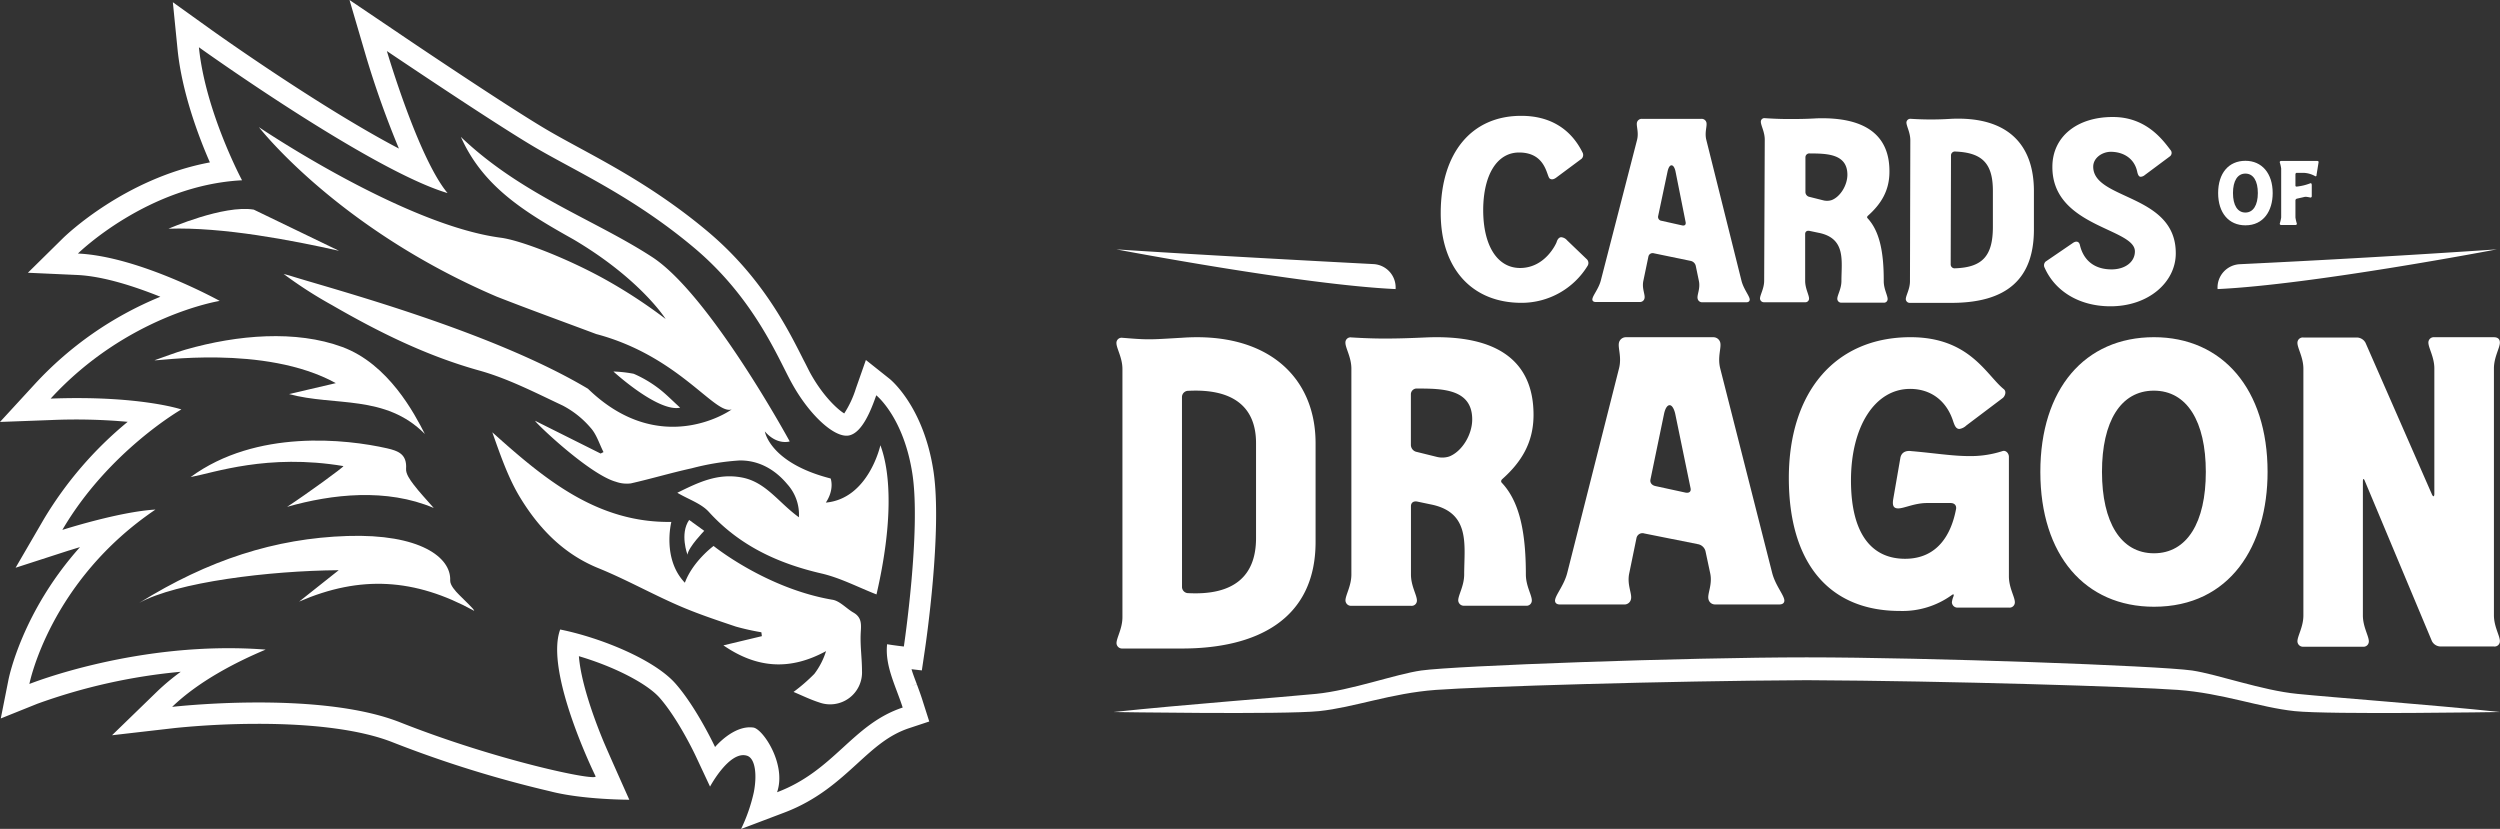 <svg xmlns="http://www.w3.org/2000/svg" viewBox="0 0 641.62 212.72"><rect x="0" y="0" width="641.62" height="212.72" fill="#333333" stroke="none"/><defs><style>.ae8d9293-1897-46be-8250-f45040ee265b{fill:#fff;}</style></defs><g id="e01b2a9c-e114-4944-b3bb-f02725028fe6" data-name="katman 1"><path class="ae8d9293-1897-46be-8250-f45040ee265b" d="M337.64,113.72v25.37c0,20.09-15.39,27.35-34.28,27.35H288.08a1.42,1.42,0,0,1-1.53-1.37c0-1.38,1.52-3.73,1.52-6.67l0-63.68c0-2.94-1.54-5.3-1.54-6.67A1.32,1.32,0,0,1,288,86.69c2.52.2,4.59.39,6.88.39s4.92-.2,8.41-.39C325.18,85.11,337.63,96.67,337.64,113.72Zm-34.28,36.95a1.6,1.6,0,0,0,1.64,1.56c11.58.59,17.36-4.31,17.36-14.11v-24.4c0-9.31-5.9-14-17.37-13.42a1.61,1.61,0,0,0-1.64,1.57Z"/><path class="ae8d9293-1897-46be-8250-f45040ee265b" d="M391.61,147.43c0,2.94,1.53,5.29,1.53,6.66a1.35,1.35,0,0,1-1.52,1.37H375.78a1.43,1.43,0,0,1-1.53-1.37c0-1.37,1.53-3.73,1.53-6.67,0-7.54,1.74-16-8.75-18l-3.28-.69c-1-.19-1.63.3-1.63,1.18v17.54c0,2.94,1.53,5.29,1.53,6.66a1.35,1.35,0,0,1-1.52,1.37H346.84a1.42,1.42,0,0,1-1.53-1.37c0-1.38,1.52-3.73,1.52-6.67l0-52.81c0-2.94-1.53-5.29-1.53-6.66a1.31,1.31,0,0,1,1.53-1.37c3.17.19,5.9.29,8.52.29,3.27,0,6.55-.1,10.92-.3,18-.69,27.31,6.07,27.31,19.88,0,7.15-3.16,12.15-8,16.47-.33.29-.44.68-.11,1C389.75,128.52,391.61,135.87,391.61,147.43Zm-13.77-39.78c0-7.84-7.65-7.93-14.1-7.93a1.48,1.48,0,0,0-1.64,1.47v12.93a1.85,1.85,0,0,0,1.53,1.87l5.13,1.27a5.76,5.76,0,0,0,3.17-.1C375.22,115.88,377.84,111.57,377.84,107.65Z"/><path class="ae8d9293-1897-46be-8250-f45040ee265b" d="M418.15,147.1c-.65,2.94.77,5.29.44,6.66a1.7,1.7,0,0,1-1.74,1.38h-16.5c-1,0-1.42-.59-1.2-1.37.33-1.37,2.29-3.72,3.06-6.66l13.3-52.53c.76-2.93-.33-5.29,0-6.66a1.82,1.82,0,0,1,1.85-1.37h22.29a1.82,1.82,0,0,1,1.85,1.37c.33,1.37-.76,3.73,0,6.67l13.34,52.51c.77,2.94,2.73,5.29,3.06,6.66.22.79-.22,1.37-1.2,1.37H440.22a1.71,1.71,0,0,1-1.75-1.37c-.33-1.37,1.09-3.73.44-6.67l-1.21-5.68a2.45,2.45,0,0,0-2-1.76L422,136.91a1.56,1.56,0,0,0-2,1.18Zm14.41-20.68c1,.2,1.53-.29,1.31-1.17l-3.94-19.11c-.33-1.37-.87-2.15-1.42-2.15s-1.09.68-1.42,2.15L423.6,123c-.21.88.33,1.56,1.32,1.76Z"/><path class="ae8d9293-1897-46be-8250-f45040ee265b" d="M487.62,156.8c-18.24,0-28.51-12.34-28.52-34.09,0-22.24,12-36.16,31.22-36.17,15.19,0,19.45,9.7,23.93,13.32.87.69.22,2-.33,2.35l-9.28,7a3.27,3.27,0,0,1-1.75.88c-1,0-1.31-1.07-1.74-2.35-1.75-5-5.69-7.93-10.93-7.93-9,0-15.18,9.61-15.17,23.52s5.47,20.08,13.88,20.08,11.9-6.37,13.1-12.84c.11-.88-.44-1.47-1.42-1.47h-6c-3.28,0-5.9,1.38-7.43,1.38-1.2,0-1.53-.69-1.31-2.25l1.85-10.68c.22-1.28,1.2-2,2.84-1.77,5.79.49,10.49,1.27,14.75,1.27a26.35,26.35,0,0,0,8.63-1.28c.87-.29,1.64.59,1.64,1.47v30.67c0,2.94,1.53,5.29,1.53,6.66a1.36,1.36,0,0,1-1.53,1.37h-13.1a1.42,1.42,0,0,1-1.53-1.37,5.5,5.5,0,0,1,.43-1.57c.11-.49,0-.59-.44-.29A21.62,21.62,0,0,1,487.62,156.8Z"/><path class="ae8d9293-1897-46be-8250-f45040ee265b" d="M552.8,86.54c17.58,0,29.17,13.32,29.17,34.58,0,18.91-9.59,34.59-29.14,34.6-17.7,0-29.17-13.22-29.18-34.58S535.1,86.55,552.8,86.54Zm0,55.46c8.52,0,13.32-7.94,13.32-20.88s-4.82-20.86-13.34-20.86-13.32,7.94-13.31,20.87S544.3,142,552.82,142Z"/><path class="ae8d9293-1897-46be-8250-f45040ee265b" d="M624.77,94.58c0-2.94-1.53-5.29-1.53-6.66a1.37,1.37,0,0,1,1.53-1.37h15.29c1,0,1.53.49,1.53,1.37,0,1.37-1.53,3.73-1.53,6.67l0,63.29c0,2.94,1.53,5.29,1.53,6.66a1.36,1.36,0,0,1-1.53,1.38H626.44a2.54,2.54,0,0,1-2.29-1.37l-17.17-41c-.33-.88-.55-.78-.55.1l0,34.29c0,2.94,1.53,5.29,1.53,6.67a1.37,1.37,0,0,1-1.53,1.37H591.16a1.42,1.42,0,0,1-1.53-1.37c0-1.37,1.53-3.72,1.53-6.66l0-63.3c0-2.94-1.53-5.29-1.53-6.66a1.37,1.37,0,0,1,1.53-1.37h13.65a2.57,2.57,0,0,1,2.3,1.37l17,38.8c.33.78.66.78.66-.1Z"/><path class="ae8d9293-1897-46be-8250-f45040ee265b" d="M380.66,53.89c0,9.14,3.61,14.87,9.45,14.89,6.52,0,9.31-6.36,9.39-6.63.23-.8.68-1.27,1.2-1.27a2.24,2.24,0,0,1,1.5.81l5.07,4.86a1.35,1.35,0,0,1,.22,1.61,19.87,19.87,0,0,1-17,9.56c-12.81,0-20.79-8.94-20.73-23.19.06-15.39,8-24.84,20.7-24.8,7.26,0,12.65,3.27,15.69,9.4a1.35,1.35,0,0,1-.23,1.61l-6.39,4.75c-.75.6-1.35.67-1.8.33-.82-.61-.94-6.66-7.83-6.68C384.24,39.12,380.69,44.82,380.66,53.89Z"/><path class="ae8d9293-1897-46be-8250-f45040ee265b" d="M421.78,72c-.46,2,.51,3.63.28,4.57a1.18,1.18,0,0,1-1.21.94l-11.31,0c-.67,0-1-.4-.82-.94.23-.94,1.59-2.55,2.12-4.56l9.28-36c.54-2-.21-3.63,0-4.57a1.26,1.26,0,0,1,1.28-.94l15.28,0a1.25,1.25,0,0,1,1.27.94c.22,1-.53,2.56,0,4.57l9,36.05c.51,2,1.85,3.64,2.08,4.58.14.54-.16.94-.83.94l-11.31,0a1.17,1.17,0,0,1-1.2-.94c-.22-.94.76-2.55.32-4.57l-.81-3.9a1.7,1.7,0,0,0-1.34-1.22L424.43,65a1.1,1.1,0,0,0-1.36.8Zm9.94-14.15c.68.14,1-.19.9-.8L430,43.91c-.22-.94-.59-1.48-1-1.48s-.75.46-1,1.47l-2.44,11.55a1,1,0,0,0,.89,1.22Z"/><path class="ae8d9293-1897-46be-8250-f45040ee265b" d="M483.46,72.17c0,2,1,3.64,1,4.58a.93.93,0,0,1-1.06.93l-10.86,0a1,1,0,0,1-1-1c0-.94,1.06-2.54,1.06-4.56,0-5.18,1.25-11-5.94-12.39l-2.24-.47c-.68-.14-1.13.19-1.13.8l0,12c0,2,1,3.63,1,4.57a.94.94,0,0,1-1.05.94l-10.49,0a1,1,0,0,1-1.05-.94c0-.94,1.06-2.55,1.07-4.57l.15-36.22c0-2-1-3.63-1-4.57a.9.9,0,0,1,1.05-.94c2.17.14,4,.21,5.84.22,2.25,0,4.5,0,7.5-.18C478.61,30,485,34.61,484.92,44.09c0,4.9-2.21,8.32-5.51,11.27-.23.2-.31.47-.08.67C482.24,59.2,483.49,64.24,483.46,72.17Zm-9.33-27.31c0-5.38-5.22-5.46-9.64-5.48a1,1,0,0,0-1.13,1l0,8.87a1.27,1.27,0,0,0,1.05,1.28l3.51.88a3.87,3.87,0,0,0,2.18-.06C472.31,50.5,474.12,47.55,474.13,44.86Z"/><path class="ae8d9293-1897-46be-8250-f45040ee265b" d="M522,49.05l0,10c-.05,12.57-7,18.73-21.35,18.68l-10.48,0a1,1,0,0,1-1.05-.95c0-.94,1.06-2.55,1.07-4.56L490.28,36c0-2-1-3.63-1-4.57a1,1,0,0,1,1.06-.94,79.65,79.65,0,0,0,10.49,0C515,29.87,522,36.82,522,49.05ZM500.64,67.86a1,1,0,0,0,1.12,1c7.05-.24,9.68-3.19,9.71-10.52l0-9.34c0-7-2.66-9.82-9.63-10.11a1,1,0,0,0-1.12,1Z"/><path class="ae8d9293-1897-46be-8250-f45040ee265b" d="M524.77,68.75a1.32,1.32,0,0,1,.23-1.61l7.06-4.82c.83-.54,1.5-.33,1.72.48s1.25,6.32,8.14,6.34c3.52,0,6-1.93,6-4.62,0-6-21.25-6.25-21.18-21.71,0-7.73,6.34-12.81,15.56-12.78,8.76,0,13,6.22,14.79,8.51a1.11,1.11,0,0,1-.23,1.62l-6.38,4.75a1.81,1.81,0,0,1-1.06.46c-.37,0-.67-.27-.89-1.21-.73-3.63-3.72-5.19-6.79-5.2-2.18,0-4.51,1.53-4.52,3.82,0,8.6,21.25,6.92,21.19,22.25,0,7.39-7,13.62-16.84,13.58C533.64,78.59,527.44,74.74,524.77,68.75Z"/><path class="ae8d9293-1897-46be-8250-f45040ee265b" d="M576.28,41.27c4.21,0,7,3.19,7,8.28,0,4.53-2.31,8.28-7,8.28-4.24,0-7-3.16-7-8.28S572,41.27,576.28,41.27Zm0,13.28c2,0,3.19-1.9,3.19-5s-1.15-5-3.19-5-3.19,1.9-3.19,5S574.24,54.55,576.28,54.55Z"/><path class="ae8d9293-1897-46be-8250-f45040ee265b" d="M589.52,44.36a.36.36,0,0,0-.4.35v2.91c0,.22.16.29.4.26a13.55,13.55,0,0,0,3.42-.84c.26-.1.37.16.37.51v2.82a.33.33,0,0,1-.37.33,8.11,8.11,0,0,0-1.1-.19,2.37,2.37,0,0,0-.68.1l-1.64.37a.48.48,0,0,0-.4.45v4.39a10.32,10.32,0,0,0,.37,1.59.33.33,0,0,1-.37.33h-3.66a.34.34,0,0,1-.37-.33,10.32,10.32,0,0,0,.37-1.59V43.24a10.22,10.22,0,0,0-.37-1.6.33.33,0,0,1,.37-.33h9.24c.23,0,.39.1.36.33l-.52,3.22c0,.18,0,.39-.29.39a6.55,6.55,0,0,0-3-.89Z"/><path class="ae8d9293-1897-46be-8250-f45040ee265b" d="M569.15,74.19C593.24,73.09,640.81,64,640.81,64q-33,2.23-66,3.81a6,6,0,0,0-5.68,6.28Z"/><path class="ae8d9293-1897-46be-8250-f45040ee265b" d="M358.18,74.19C334.09,73.09,286.51,64,286.51,64c18.81,1.27,52.38,3.07,66,3.78a6,6,0,0,1,5.67,6.31Z"/><path class="ae8d9293-1897-46be-8250-f45040ee265b" d="M589.6,178.08c-9-.87-20.39-5-27-6-8.74-1.23-67.93-3.37-98.92-3.37s-90.17,2.14-98.91,3.37c-6.63.94-18,5.11-27,6s-33.74,2.73-52,4.66c0,0,43.74.7,52.75-.23s18.42-4.6,30-5.45,58.81-2.31,95.2-2.49c36.4.18,83.72,1.65,95.21,2.49s21,4.51,30,5.45,52.75.23,52.75.23C623.34,180.81,598.59,179,589.6,178.08Z"/><path class="ae8d9293-1897-46be-8250-f45040ee265b" d="M73.69,130.08c11.59-3.3,25.52-4.84,37.63.29-1.84-2.12-3.65-4-5.2-6.05-.89-1.18-2-2.72-1.9-4,.25-3.75-2-4.6-4.88-5.26-10.38-2.35-33.55-5-50.42,7.38,6-1.1,19.75-6.09,39.22-2.82C88.18,119.91,79.1,126.52,73.69,130.08Z"/><path class="ae8d9293-1897-46be-8250-f45040ee265b" d="M86.19,98.33l-12,2.81c11.66,3.18,24.72,0,34.85,10.24-2.65-5.2-9.31-17.94-21.2-22.33s-26.86-3.14-40.19.67c-2.69.77-5.31,1.82-8,2.74C39.73,92.8,67.93,88.28,86.19,98.33Z"/><path class="ae8d9293-1897-46be-8250-f45040ee265b" d="M117.86,152.69c-1-1-2.37-2.51-2.32-3.73.27-5.92-7.8-12-26.39-11.4s-35.7,6.17-53.42,17.17c9.65-5.33,33.27-8.25,51.2-8.39L76.77,154.4c15.67-6.81,29.66-6,44.91,2.36C121.86,156.49,119.13,154,117.86,152.69Z"/><path class="ae8d9293-1897-46be-8250-f45040ee265b" d="M65.13,53.8c-7.74-1.29-21.88,4.9-21.88,4.9,14-.48,31.87,3,43.77,5.67Z"/><path class="ae8d9293-1897-46be-8250-f45040ee265b" d="M174.56,104.63c-2.08-1.88-3.8-3.68-5.78-5.14a30.59,30.59,0,0,0-6.14-3.56,33,33,0,0,0-5.21-.58S168.88,105.85,174.56,104.63Z"/><path class="ae8d9293-1897-46be-8250-f45040ee265b" d="M151.55,109.76c1.55,1.69,2.26,4.15,3.34,6.27l-.74.37L137.35,108c-.23.24,13.81,13.72,20.71,15.64a8.32,8.32,0,0,0,3.86.42c5.23-1.19,10.39-2.73,15.63-3.88a63.71,63.71,0,0,1,12.19-2c4.92-.1,9.13,2.27,12.3,6.07a11.63,11.63,0,0,1,3,8.51c-5.26-3.8-8.46-9.06-14.67-10.22s-11.19,1.29-16.54,3.93c2.94,1.73,6.14,2.75,8.09,4.9,7.87,8.66,17.71,13.22,28.9,15.81,4.84,1.12,9.39,3.53,14.13,5.38,4.2-18.16,3.74-31,1-38.29,0,0-3,13.72-14,14.72,2.3-3.48,1.23-6.19,1.23-6.19-15.65-4-16.88-12.07-16.88-12.07,3.16,3.64,6.38,2.56,6.38,2.56S182.2,75.64,167.42,66,133.84,50,118.29,35.15C124,48,134.8,54.51,147.17,61.44c17.24,10.18,23.67,20.43,23.67,20.43A130.82,130.82,0,0,0,154.5,71.26C145,66.09,133.43,61.62,128.45,61c-25-3.32-62-28.37-62-28.37s20.08,26,61.05,43.51c8.46,3.31,17,6.4,25.51,9.59,21.3,5.65,30.47,20.88,34.78,19.34-.7.58-18.5,12.54-36.89-5.3-25.16-15-66-25.7-76.42-29-.55-.17-1.12-.31-1.69-.46a109.58,109.58,0,0,0,12.42,8c12,6.94,24.24,13,37.7,16.76,7.43,2.06,14.46,5.7,21.48,9A24,24,0,0,1,151.55,109.76Z"/><path class="ae8d9293-1897-46be-8250-f45040ee265b" d="M212,167.11a18.88,18.88,0,0,1-3,5.84,45.13,45.13,0,0,1-5.34,4.63c2.35,1,4.41,2,6.57,2.69a8.19,8.19,0,0,0,11-8.11c0-3.07-.45-6.14-.35-9.2.07-2.22.59-4.34-1.83-5.73-1.87-1.07-3.56-3.07-5.5-3.32-17-2.93-30.41-13.79-30.41-13.79s-5.32,3.9-7.37,9.44c-5.9-6.17-3.47-15.61-3.47-15.61-19.09.29-32.57-11-45.95-23,2.13,6,4.17,12,7.41,17.18,4.77,7.7,11,14.1,19.76,17.67,7,2.84,13.6,6.55,20.51,9.56,4.8,2.1,9.8,3.76,14.78,5.44a62.87,62.87,0,0,0,6.59,1.47c.05.32.09.64.13,1l-9.87,2.36C194.39,171.65,202.92,172.06,212,167.11Z"/><path class="ae8d9293-1897-46be-8250-f45040ee265b" d="M176.44,142.36c.22-1.93,4.3-6.12,4.3-6.12l-3.87-2.8C174.4,137,176.44,142.36,176.44,142.36Z"/><path class="ae8d9293-1897-46be-8250-f45040ee265b" d="M235.3,175.6l-1.41.49h0l1.4-.52h0c-.49-1.32-1-2.6-1.35-3.82l2.65.31.78-5.27c.19-1.24,4.52-30.65,2.2-45.9-2.52-16.53-10.94-23.41-11.29-23.69l-6.05-4.81-2.56,7.29a25.89,25.89,0,0,1-3,6.43c-1.67-1-5.48-4.47-8.73-10.39-.47-.86-1-2-1.7-3.31-4-7.93-10.59-21.2-24.54-32.94-12.16-10.22-23.85-16.56-33.27-21.67-2.89-1.57-5.63-3.06-8.06-4.49-9.78-5.74-35.14-22.8-38-24.76L89.7,0,94,14.65a241.76,241.76,0,0,0,8.38,23.48C81.75,27.32,54.54,7.87,54.25,7.66L44.36.57l1.21,12.11c1.11,11,5.38,22.34,8.3,29C32,45.76,16.79,60.51,16.14,61.15L7.16,70l12.59.57c6.85.31,14.94,3,21.41,5.59A90.42,90.42,0,0,0,8.93,98.58L0,108.29l13.19-.49a147.45,147.45,0,0,1,19.58.46,96.41,96.41,0,0,0-21.53,25L4,145.71l13.72-4.44c.08,0,1.13-.36,2.81-.85-14.77,16.51-18.2,33.28-18.35,34L.2,184.39l9.38-3.77a147.72,147.72,0,0,1,36.81-8.21,58.29,58.29,0,0,0-6,5L28.75,188.7l16.09-1.85a214.29,214.29,0,0,1,21.46-1.08c14.74,0,26.66,1.64,34.48,4.74a293.64,293.64,0,0,0,40.31,12.55c8.42,2.21,20.42,2.19,20.42,2.19s-5.68-12.68-6.72-15.21c-2.89-7-5.75-15.53-6.22-21.63,9.12,2.7,17.46,7,20.71,10.66,4.83,5.5,9.24,14.87,9.29,15l3.66,7.81s5-9.36,9.5-7.92c2.17.7,2.59,5.08,1.72,9.44a43.19,43.19,0,0,1-3.25,9.35l11.11-4.21c8.45-3.2,13.91-8.19,18.73-12.59,4.3-3.92,8-7.32,13.29-9.07l5.16-1.71L236.84,180C236.36,178.44,235.82,177,235.3,175.6Zm-42,11.12c-5.06-.68-9.78,5-9.78,5s-4.73-10.1-10.14-16.26-19.12-11.78-29.61-13.9c-4.06,11,9.09,37.68,9.09,37.68.43,1.36-25.26-4-50.08-13.82-21-8.34-58.6-4-58.6-4,6.77-6.54,16.29-11.46,24-14.7-32.45-2.5-60.64,8.82-60.64,8.82s5.15-26.36,32.36-44.76C30.6,131.31,16,136,16,136c11.82-20.2,30.55-30.92,30.55-30.92S35.73,101.44,13,102.3C32.54,81,56.39,77.23,56.39,77.23S35.76,65.79,20,65.07c0,0,17.83-17.55,42.12-18.8,0,0-9.42-17.61-11.07-34.14,0,0,44,31.53,63.82,37.43C107.38,40.64,99.29,13.1,99.29,13.1S127.11,31.87,137.62,38s25.11,12.63,40.58,25.64,21.56,28.48,25,34.67c4.5,8.21,11.14,14.35,14.83,13.42,3.34-.83,5.56-6.58,6.86-10.28,0,0,7.06,5.61,9.28,20.22s-2.2,44.26-2.2,44.26-2.62-.3-4.3-.59c-.59,5.56,2.19,10.64,4,16.25-12.93,4.29-17.48,16.15-32.24,21.74C201.91,196.19,195.81,187.06,193.33,186.72Z"/></g></svg>